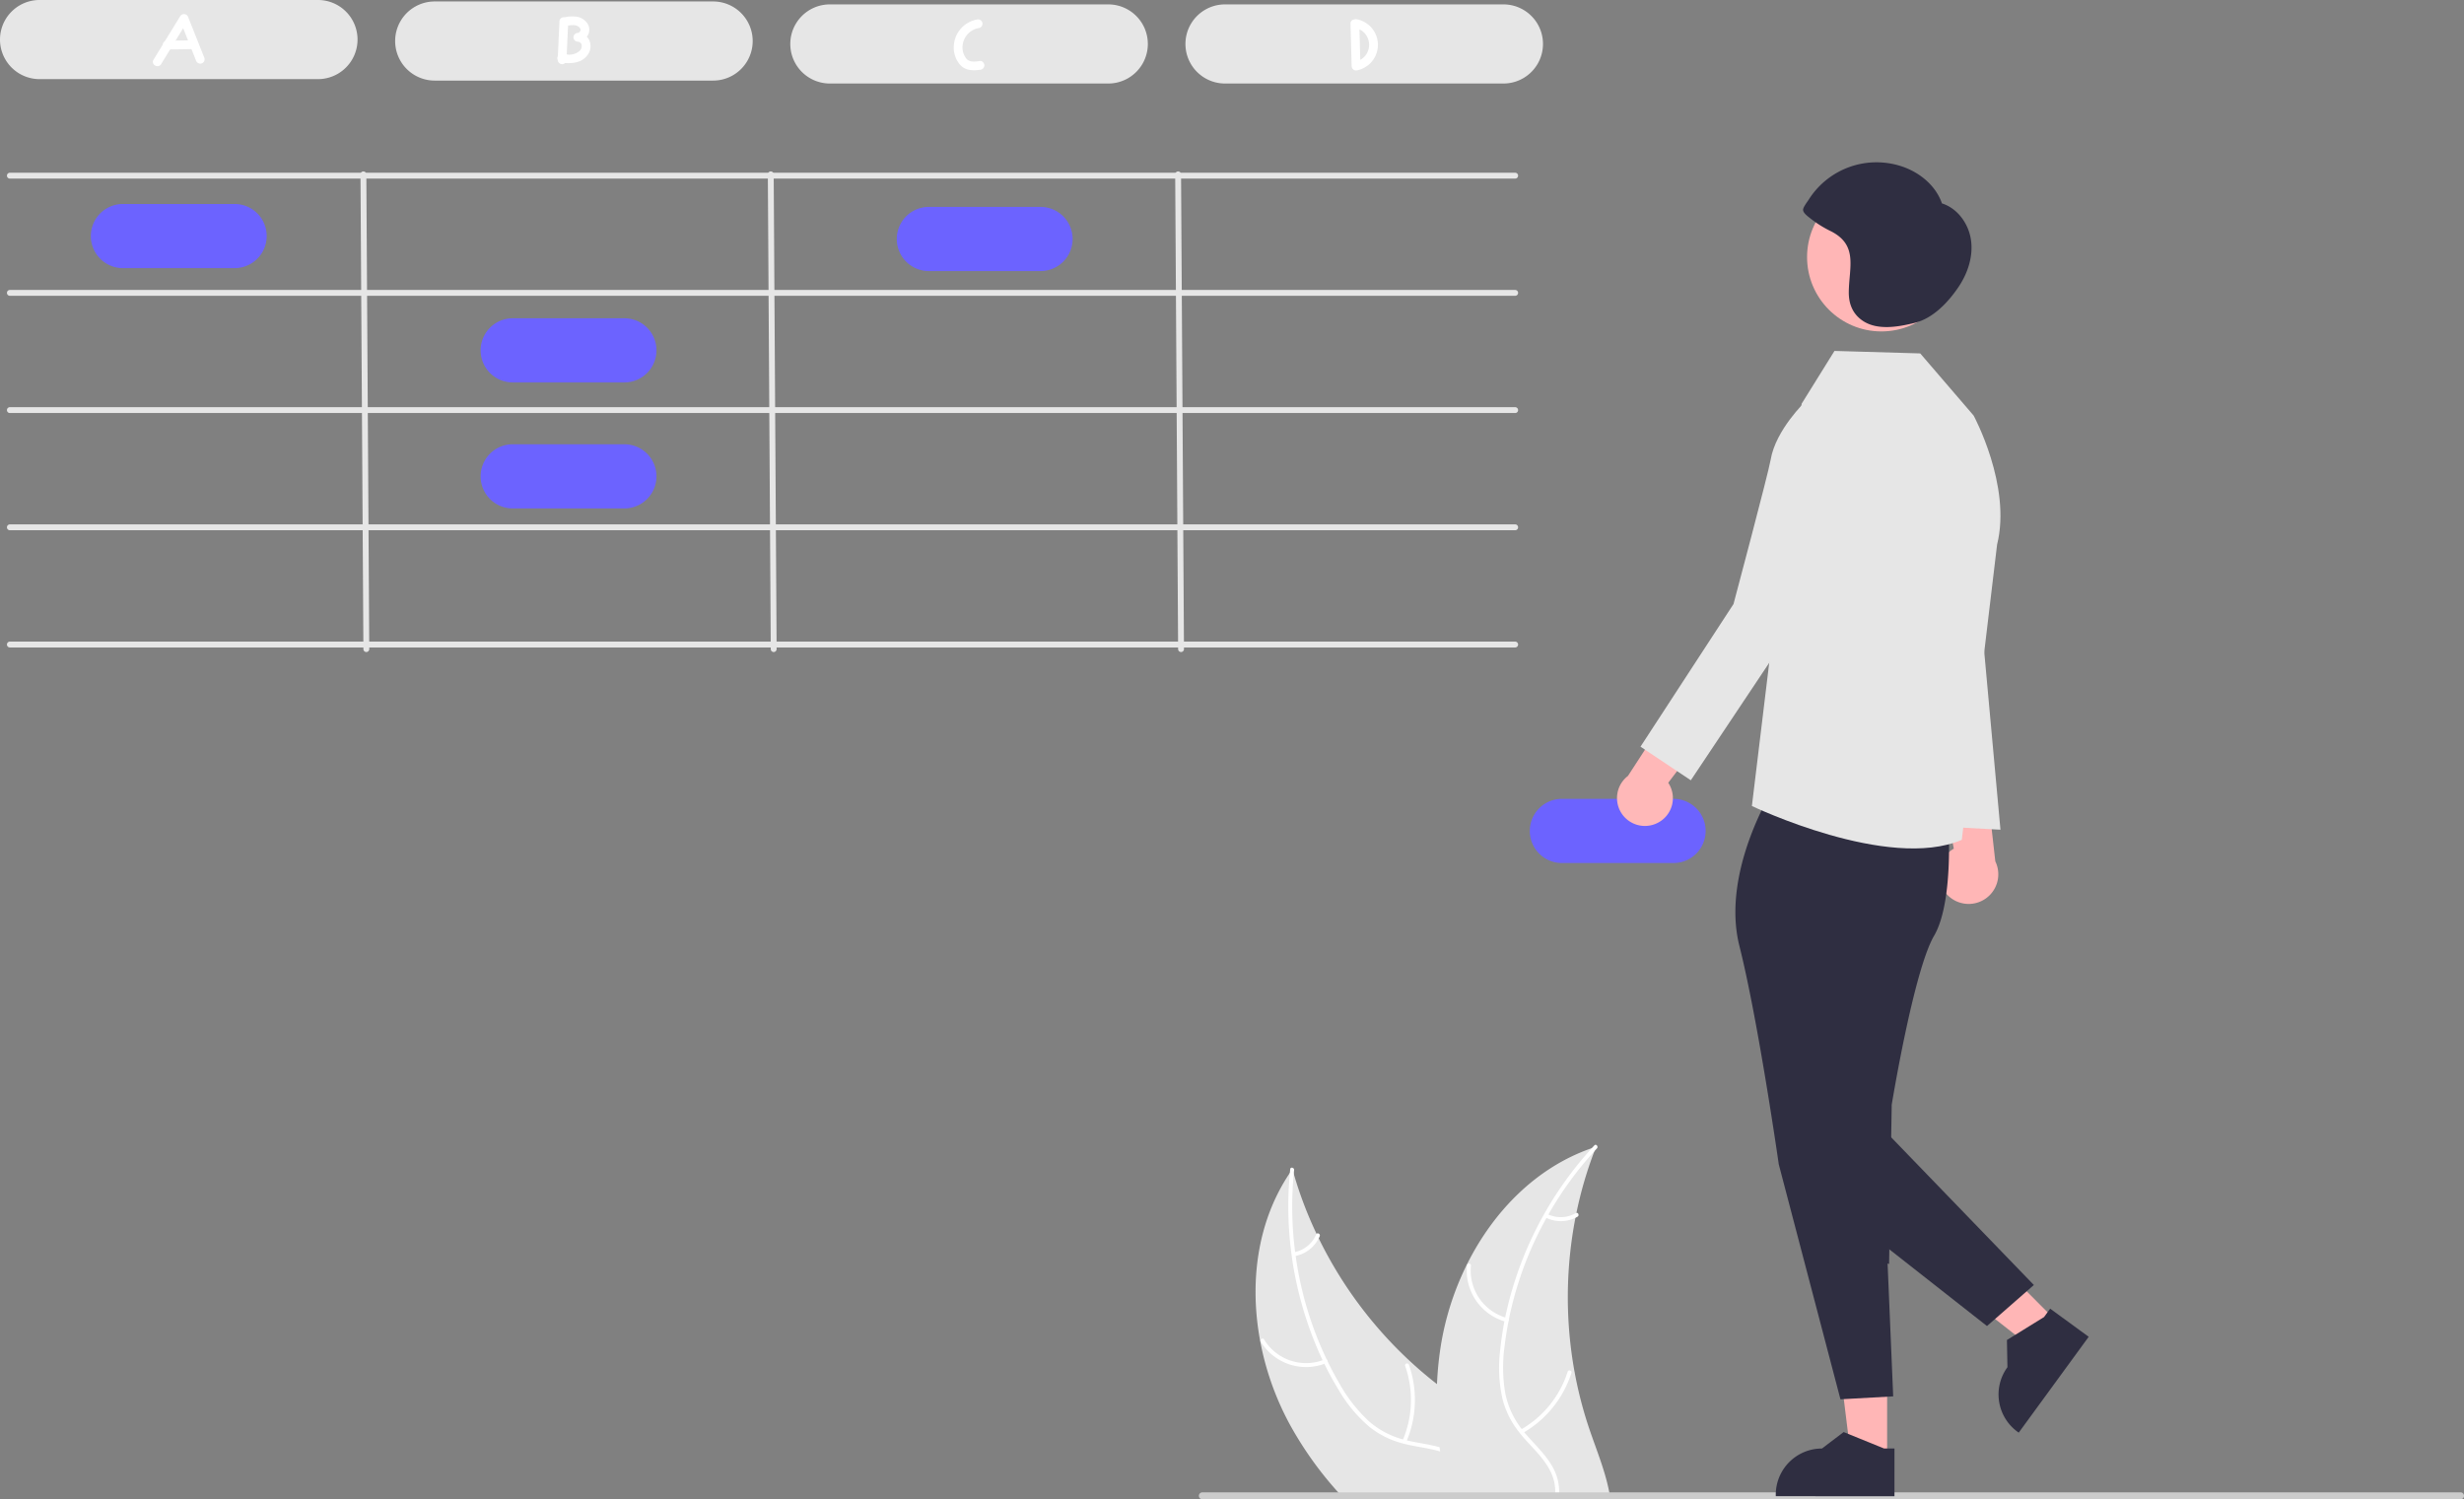 <svg xmlns="http://www.w3.org/2000/svg" data-name="Layer 1" width="840.77" height="511.63" viewBox="0 0 840.77 511.63" xmlns:xlink="http://www.w3.org/1999/xlink"><rect x="0" y="0" width="840.77" height="511.63" fill="#808080" stroke="none"/><path d="M638.405,705.815c-.73-.79-1.46-1.58-2.17-2.38a122.825,122.825,0,0,1-16.39-22.95,97.25,97.25,0,0,1-10.22-28.63c-3.74-19.93-1.07-40.83,10.12-57.43q.42-.63.87-1.26c.14.52.29,1.03.45,1.55a135.41,135.41,0,0,0,7.79,20.51c.23.52.48,1.03.74,1.54a142.158,142.158,0,0,0,31.24,42.01q4.395,4.065,9.11,7.73v.01q3.645,2.805,7.46,5.38c10.68,7.18,23.31,14.06,27.02,26.38a24.044,24.044,0,0,1,.95,5.16,23.659,23.659,0,0,1,.07,2.38Z" transform="translate(-179.615 -194.185)" fill="#e6e6e6"/><path d="M685.625,705.815h-1.36c-.01-.15-.04-.31-.06-.46q-.15-.975-.36-1.92c-1.11-4.9-3.61-9.42-8.12-11.99a21.977,21.977,0,0,0-4.71-1.95c-3.23-.98-6.65-1.42-9.93-2.08-.85-.17-1.69-.37-2.51-.59a30.416,30.416,0,0,1-11.55-5.63,48.14,48.14,0,0,1-10.47-12.44,104.634,104.634,0,0,1-5.04-9.18c-.21-.41-.41-.81-.6-1.22a122.899,122.899,0,0,1-8.25-23.51,120.117,120.117,0,0,1-2.36-12.61,122.592,122.592,0,0,1-.56-27.81c.03-.42.08-.84.12-1.26.09-.87,1.41-.56,1.32.3-.04.42-.08.83-.12,1.25a120.536,120.536,0,0,0,.48,26.71c.05.45.11.89.18,1.34a119.9,119.9,0,0,0,10.64,35.43c.05.12.11.23.16.35.01.01.01.01.01.02q1.89,3.9,4.07,7.64a52.185,52.185,0,0,0,10.01,12.87,28.966,28.966,0,0,0,11.75,6.3c.43.12.87.24,1.31.34.35.09.7.17,1.06.24,3.34.71,6.8,1.16,10.11,2.08a26.816,26.816,0,0,1,4.38,1.62,18.306,18.306,0,0,1,9.45,11.58c.22.73.4,1.46.55,2.2A24.111,24.111,0,0,1,685.625,705.815Z" transform="translate(-179.615 -194.185)" fill="#fff"/><path d="M632.111,659.349a18.132,18.132,0,0,1-22.304-7.333c-.452-.744.683-1.481,1.135-.736a16.79,16.79,0,0,0,20.762,6.779c.805-.332,1.207.96.407,1.29Z" transform="translate(-179.615 -194.185)" fill="#fff"/><path d="M658.199,685.764a34.947,34.947,0,0,0,.885-25.453c-.29-.821,1-1.228,1.29-.407a36.351,36.351,0,0,1-.975,26.485c-.348.8-1.546.171-1.2-.624Z" transform="translate(-179.615 -194.185)" fill="#fff"/><path d="M621.128,621.516a10.263,10.263,0,0,0,7.6-6.089c.338-.804,1.536-.174,1.2.624a11.501,11.501,0,0,1-8.393,6.755.699.699,0,0,1-.849-.441.68.68,0,0,1,.441-.849Z" transform="translate(-179.615 -194.185)" fill="#fff"/><path d="M729.115,705.815h-55.11c-.19-.79-.37-1.58-.54-2.38-1.01-4.62-1.84-9.27-2.45-13.94-.06-.48-.13-.97-.17-1.46a131.248,131.248,0,0,1-.9-21.52v-.01a116.094,116.094,0,0,1,1.1-11.75,96.969,96.969,0,0,1,9.06-28.97l.06-.12c9.02-18.13,23.72-33.17,42.62-39.68.49-.17.96-.33,1.45-.49-.19.5-.38,1-.57,1.51,0,.01-.01.02-.01.03a135.893,135.893,0,0,0-6.13,21.04v.01c-.12.55-.23,1.11-.34,1.67a142.565,142.565,0,0,0-.32,52.46c.01.03.01.06.02.09a138.947,138.947,0,0,0,5.3,20.25c2.34,6.79,5.23,13.86,6.55,20.88C728.885,704.235,729.015,705.025,729.115,705.815Z" transform="translate(-179.615 -194.185)" fill="#e6e6e6"/><path d="M724.515,586.075c-.29.31-.57.62-.85.93a120.698,120.698,0,0,0-15.7,21.62c-.23.38-.45.78-.66,1.17a119.882,119.882,0,0,0-12.84,34.69c-.03.13-.06.26-.08.4q-.84,4.245-1.35,8.55a51.874,51.874,0,0,0,.24,16.31,29.013,29.013,0,0,0,5.59,12.1c.26.36.54.72.83,1.07.23.28.47.55.71.83,3.27,3.75,7.04,7.2,9.34,11.68a17.122,17.122,0,0,1,1.89,8.01,19.04,19.04,0,0,1-.17,2.38h-1.37a17.238,17.238,0,0,0,.2-2.38,15.142,15.142,0,0,0-1.23-6.29c-2.03-4.7-5.92-8.27-9.26-12.03-.58-.65-1.13-1.32-1.66-1.99a30.284,30.284,0,0,1-5.82-11.44,48.421,48.421,0,0,1-.87-16.24c.33-3.47.83-6.93,1.5-10.36.08-.45.17-.9.26-1.34a123.511,123.511,0,0,1,29.57-57.76c.28-.31.57-.63.86-.94C724.235,584.415,725.105,585.445,724.515,586.075Z" transform="translate(-179.615 -194.185)" fill="#fff"/><path d="M693.571,645.264a18.132,18.132,0,0,1-13.394-19.283c.087-.866,1.437-.771,1.349.096a16.79,16.79,0,0,0,12.496,17.912c.842.219.386,1.493-.451,1.275Z" transform="translate(-179.615 -194.185)" fill="#fff"/><path d="M698.497,682.062a34.947,34.947,0,0,0,16.032-19.79c.263-.83,1.538-.378,1.275.451a36.35,36.35,0,0,1-16.724,20.559c-.759.429-1.338-.794-.582-1.221Z" transform="translate(-179.615 -194.185)" fill="#fff"/><path d="M707.579,608.444a10.263,10.263,0,0,0,9.735-.286c.754-.438,1.331.785.582,1.221a11.501,11.501,0,0,1-10.768.341.699.699,0,0,1-.412-.863.68.68,0,0,1,.863-.412Z" transform="translate(-179.615 -194.185)" fill="#fff"/><path d="M1020.385,704.625a1.186,1.186,0,0,1-1.19,1.19h-429.3a1.19,1.19,0,1,1,0-2.38h429.3A1.186,1.186,0,0,1,1020.385,704.625Z" transform="translate(-179.615 -194.185)" fill="#ccc"/><path d="M696.623,255.129H182.985a1,1,0,0,1,0-2H696.623a1,1,0,0,1,0,2Z" transform="translate(-179.615 -194.185)" fill="#e6e6e6"/><path d="M696.623,295.129H182.985a1,1,0,1,1,0-2H696.623a1,1,0,0,1,0,2Z" transform="translate(-179.615 -194.185)" fill="#e6e6e6"/><path d="M696.623,335.129H182.985a1,1,0,1,1,0-2H696.623a1,1,0,0,1,0,2Z" transform="translate(-179.615 -194.185)" fill="#e6e6e6"/><path d="M696.623,375.129H182.985a1,1,0,1,1,0-2H696.623a1,1,0,0,1,0,2Z" transform="translate(-179.615 -194.185)" fill="#e6e6e6"/><path d="M696.623,415.129H182.985a1,1,0,1,1,0-2H696.623a1,1,0,0,1,0,2Z" transform="translate(-179.615 -194.185)" fill="#e6e6e6"/><path d="M304.615,416.685a1,1,0,0,1-1-.994l-1-162a1,1,0,0,1,.994-1.006h.006a1,1,0,0,1,1,.994l1,162a1,1,0,0,1-.994,1.006Z" transform="translate(-179.615 -194.185)" fill="#e6e6e6"/><path d="M443.615,416.685a1,1,0,0,1-1-.994l-1-162a1,1,0,0,1,.994-1.006h.006a1,1,0,0,1,1,.994l1,162a1,1,0,0,1-.994,1.006Z" transform="translate(-179.615 -194.185)" fill="#e6e6e6"/><path d="M582.615,416.685a1,1,0,0,1-1-.994l-1-162a1,1,0,0,1,.994-1.006h.006a1,1,0,0,1,1,.994l1,162a1,1,0,0,1-.994,1.006Z" transform="translate(-179.615 -194.185)" fill="#e6e6e6"/><path d="M288.115,221.185h-95a13.5,13.5,0,1,1,0-27h95a13.5,13.5,0,0,1,0,27Z" transform="translate(-179.615 -194.185)" fill="#e6e6e6"/><path d="M259.669,285.685h-38.108a10.946,10.946,0,1,1,0-21.892H259.669a10.946,10.946,0,1,1,0,21.892Z" transform="translate(-179.615 -194.185)" fill="#6c63ff"/><path d="M392.669,324.685h-38.108a10.946,10.946,0,1,1,0-21.892H392.669a10.946,10.946,0,1,1,0,21.892Z" transform="translate(-179.615 -194.185)" fill="#6c63ff"/><path d="M392.669,367.685h-38.108a10.946,10.946,0,1,1,0-21.892H392.669a10.946,10.946,0,1,1,0,21.892Z" transform="translate(-179.615 -194.185)" fill="#6c63ff"/><path d="M534.669,286.685h-38.108a10.946,10.946,0,1,1,0-21.892H534.669a10.946,10.946,0,1,1,0,21.892Z" transform="translate(-179.615 -194.185)" fill="#6c63ff"/><path d="M750.669,488.685h-38.108a10.946,10.946,0,1,1,0-21.892H750.669a10.946,10.946,0,1,1,0,21.892Z" transform="translate(-179.615 -194.185)" fill="#6c63ff"/><path d="M422.948,221.685h-95a13.5,13.5,0,0,1,0-27h95a13.5,13.5,0,0,1,0,27Z" transform="translate(-179.615 -194.185)" fill="#e6e6e6"/><path d="M557.782,222.685h-95a13.5,13.5,0,0,1,0-27h95a13.5,13.5,0,0,1,0,27Z" transform="translate(-179.615 -194.185)" fill="#e6e6e6"/><path d="M692.615,222.685h-95a13.5,13.5,0,0,1,0-27h95a13.5,13.5,0,0,1,0,27Z" transform="translate(-179.615 -194.185)" fill="#e6e6e6"/><path d="M234.589,216.066l9.103-14.837-2.742-.358L246.49,214.811a1.546,1.546,0,0,0,1.845,1.048,1.51,1.51,0,0,0,1.048-1.845l-5.54-13.94a1.523,1.523,0,0,0-2.742-.358l-9.103,14.837c-1.012,1.65,1.581,3.159,2.59,1.514Z" transform="translate(-179.615 -194.185)" fill="#fff"/><path d="M236.646,211.073l7.937-.119a1.5,1.5,0,0,0,0-3l-7.937.119a1.5,1.5,0,0,0,0,3Z" transform="translate(-179.615 -194.185)" fill="#fff"/><path d="M380.648,207.839a4.329,4.329,0,0,0-.797-1.108,3.855,3.855,0,0,0,.218-4.518,5.393,5.393,0,0,0-3.159-2.227,10.776,10.776,0,0,0-4.6.097,1.394,1.394,0,0,0-.308-.037,1.525,1.525,0,0,0-1.5,1.5q-.265,5.912-.529,11.825a1.357,1.357,0,0,0-.149.292,1.606,1.606,0,0,0,.102,1.031,1.523,1.523,0,0,0,1.492,1.391,1.443,1.443,0,0,0,1.004-.404c2.962.22,6.066-.261,7.839-2.949A5.013,5.013,0,0,0,380.648,207.839Zm-3.246,3.702a5.391,5.391,0,0,1-4.401,1.221q.22-4.921.441-9.842c1.349-.222,2.886-.341,3.819.568a1.907,1.907,0,0,1,.376.507c.01.027.083.401.075.298.016.218.023.107-.036.307a1.195,1.195,0,0,1-.896.818,1.537,1.537,0,0,0-1.5,1.5,1.519,1.519,0,0,0,1.5,1.5,1.376,1.376,0,0,1,1.308,1.091A2.347,2.347,0,0,1,377.402,211.541Z" transform="translate(-179.615 -194.185)" fill="#fff"/><path d="M512.962,200.848a9.672,9.672,0,0,0-7.904,9.234,8.969,8.969,0,0,0,2.312,6.378c1.789,1.834,4.268,1.854,6.639,1.536a1.55,1.55,0,0,0,1.5-1.5c0-.727-.691-1.608-1.5-1.5-1.544.207-3.418.543-4.594-.736a6.13,6.13,0,0,1-1.347-4.414,6.687,6.687,0,0,1,5.692-6.105,1.512,1.512,0,0,0,1.048-1.845,1.534,1.534,0,0,0-1.845-1.048Z" transform="translate(-179.615 -194.185)" fill="#fff"/><path d="M640.44,202.266l.384,14.461a1.522,1.522,0,0,0,1.899,1.446,8.876,8.876,0,0,0-.074-17.395,1.538,1.538,0,0,0-1.845,1.048,1.514,1.514,0,0,0,1.048,1.845,5.888,5.888,0,0,1,.074,11.609l1.899,1.446-.384-14.461c-.051-1.927-3.051-1.934-3,0Z" transform="translate(-179.615 -194.185)" fill="#fff"/><path d="M843.565,498.967a10.056,10.056,0,0,1,2.728-15.176l-6.582-35.123,17.12,7.193,3.626,32.251A10.11,10.11,0,0,1,843.565,498.967Z" transform="translate(-179.615 -194.185)" fill="#ffb6b6"/><polygon points="643.926 497.887 631.666 497.886 625.834 450.598 643.928 450.599 643.926 497.887" fill="#ffb6b6"/><path d="M825.11,571.175s7.458-45.673,14.458-57.673,4.762-40.335,4.762-40.335l-6.826-.566a9.523,9.523,0,0,0-.444-3.372c-3.492-9.728-52.157-6.274-52.157-6.274s-18.19,28.562-11.763,54.054c6.428,25.492,13.428,74.492,13.428,74.492L807.615,671.685l18-1-1.914-45.33.511.166Z" transform="translate(-179.615 -194.185)" fill="#2f2e41"/><path d="M853.068,336.002l-18.228-21.216-29.26-.85-11.19,17.99L791.615,351.685,777.4,469.23S823.965,491.549,849.016,480.775l12.051-100.774C866.068,360.002,853.068,336.002,853.068,336.002Z" transform="translate(-179.615 -194.185)" fill="#e6e6e6"/><circle cx="641.98" cy="87.728" r="25.37" fill="#ffb6b6"/><path d="M852.164,276.14c-.779-5.57-4.551-10.858-9.916-12.546-2.131-6.189-7.776-10.745-14.012-12.731a27.372,27.372,0,0,0-31.467,11.477c-.477.75-1.945,2.594-1.904,3.49.052,1.137,1.792,2.312,2.666,3.029a39.085,39.085,0,0,0,6.97,4.302c9.123,4.73,6.086,12.162,5.962,20.585-.06,4.093,1.306,7.588,4.797,9.926,5.037,3.374,12.246,2.032,17.727.678,6.219-1.537,11.389-7,14.936-12.268C851.064,287.417,852.943,281.71,852.164,276.14Z" transform="translate(-179.615 -194.185)" fill="#2f2e41"/><polygon points="672.725 174.846 682.597 283.129 650.881 281.428 672.725 174.846" fill="#e6e6e6"/><path d="M744.75,475.221a9.467,9.467,0,0,0,4.103-13.925l20.351-26.789-17.444-1.165-16.651,25.618A9.518,9.518,0,0,0,744.75,475.221Z" transform="translate(-179.615 -194.185)" fill="#ffb8b8"/><path id="e057fb1a-ffdb-4bf3-ab7a-49707c32e635-47" data-name="e1bf2fad-858c-4bea-9733-320cc40b59f5" d="M802.389,331.264l-3.386-1.316-3.269,1.155s-10.223,9.742-11.934,19.956c-.766,4.57-12.677,49.255-12.677,49.255L739.387,448.984l17.17,11.468,43.767-65.578Z" transform="translate(-179.615 -194.185)" fill="#e6e6e6"/><path d="M826.047,688.479l-3.536-0-13.803-5.613-7.398,5.613h-.001a15.765,15.765,0,0,0-15.764,15.764v.512l40.502.002Z" transform="translate(-179.615 -194.185)" fill="#2f2e41"/><polygon points="702.629 451.775 693.942 460.426 656.439 431.038 669.259 418.27 702.629 451.775" fill="#ffb6b6"/><path d="M879.178,640.759,877.094,643.615l-12.672,7.84.172,9.285-.001.001a15.765,15.765,0,0,0,3.439,22.027l.414.302,23.879-32.714Z" transform="translate(-179.615 -194.185)" fill="#2f2e41"/><polygon points="637 379.5 694 438.5 678 452.5 633.205 417.315 637 379.5" fill="#2f2e41"/></svg>